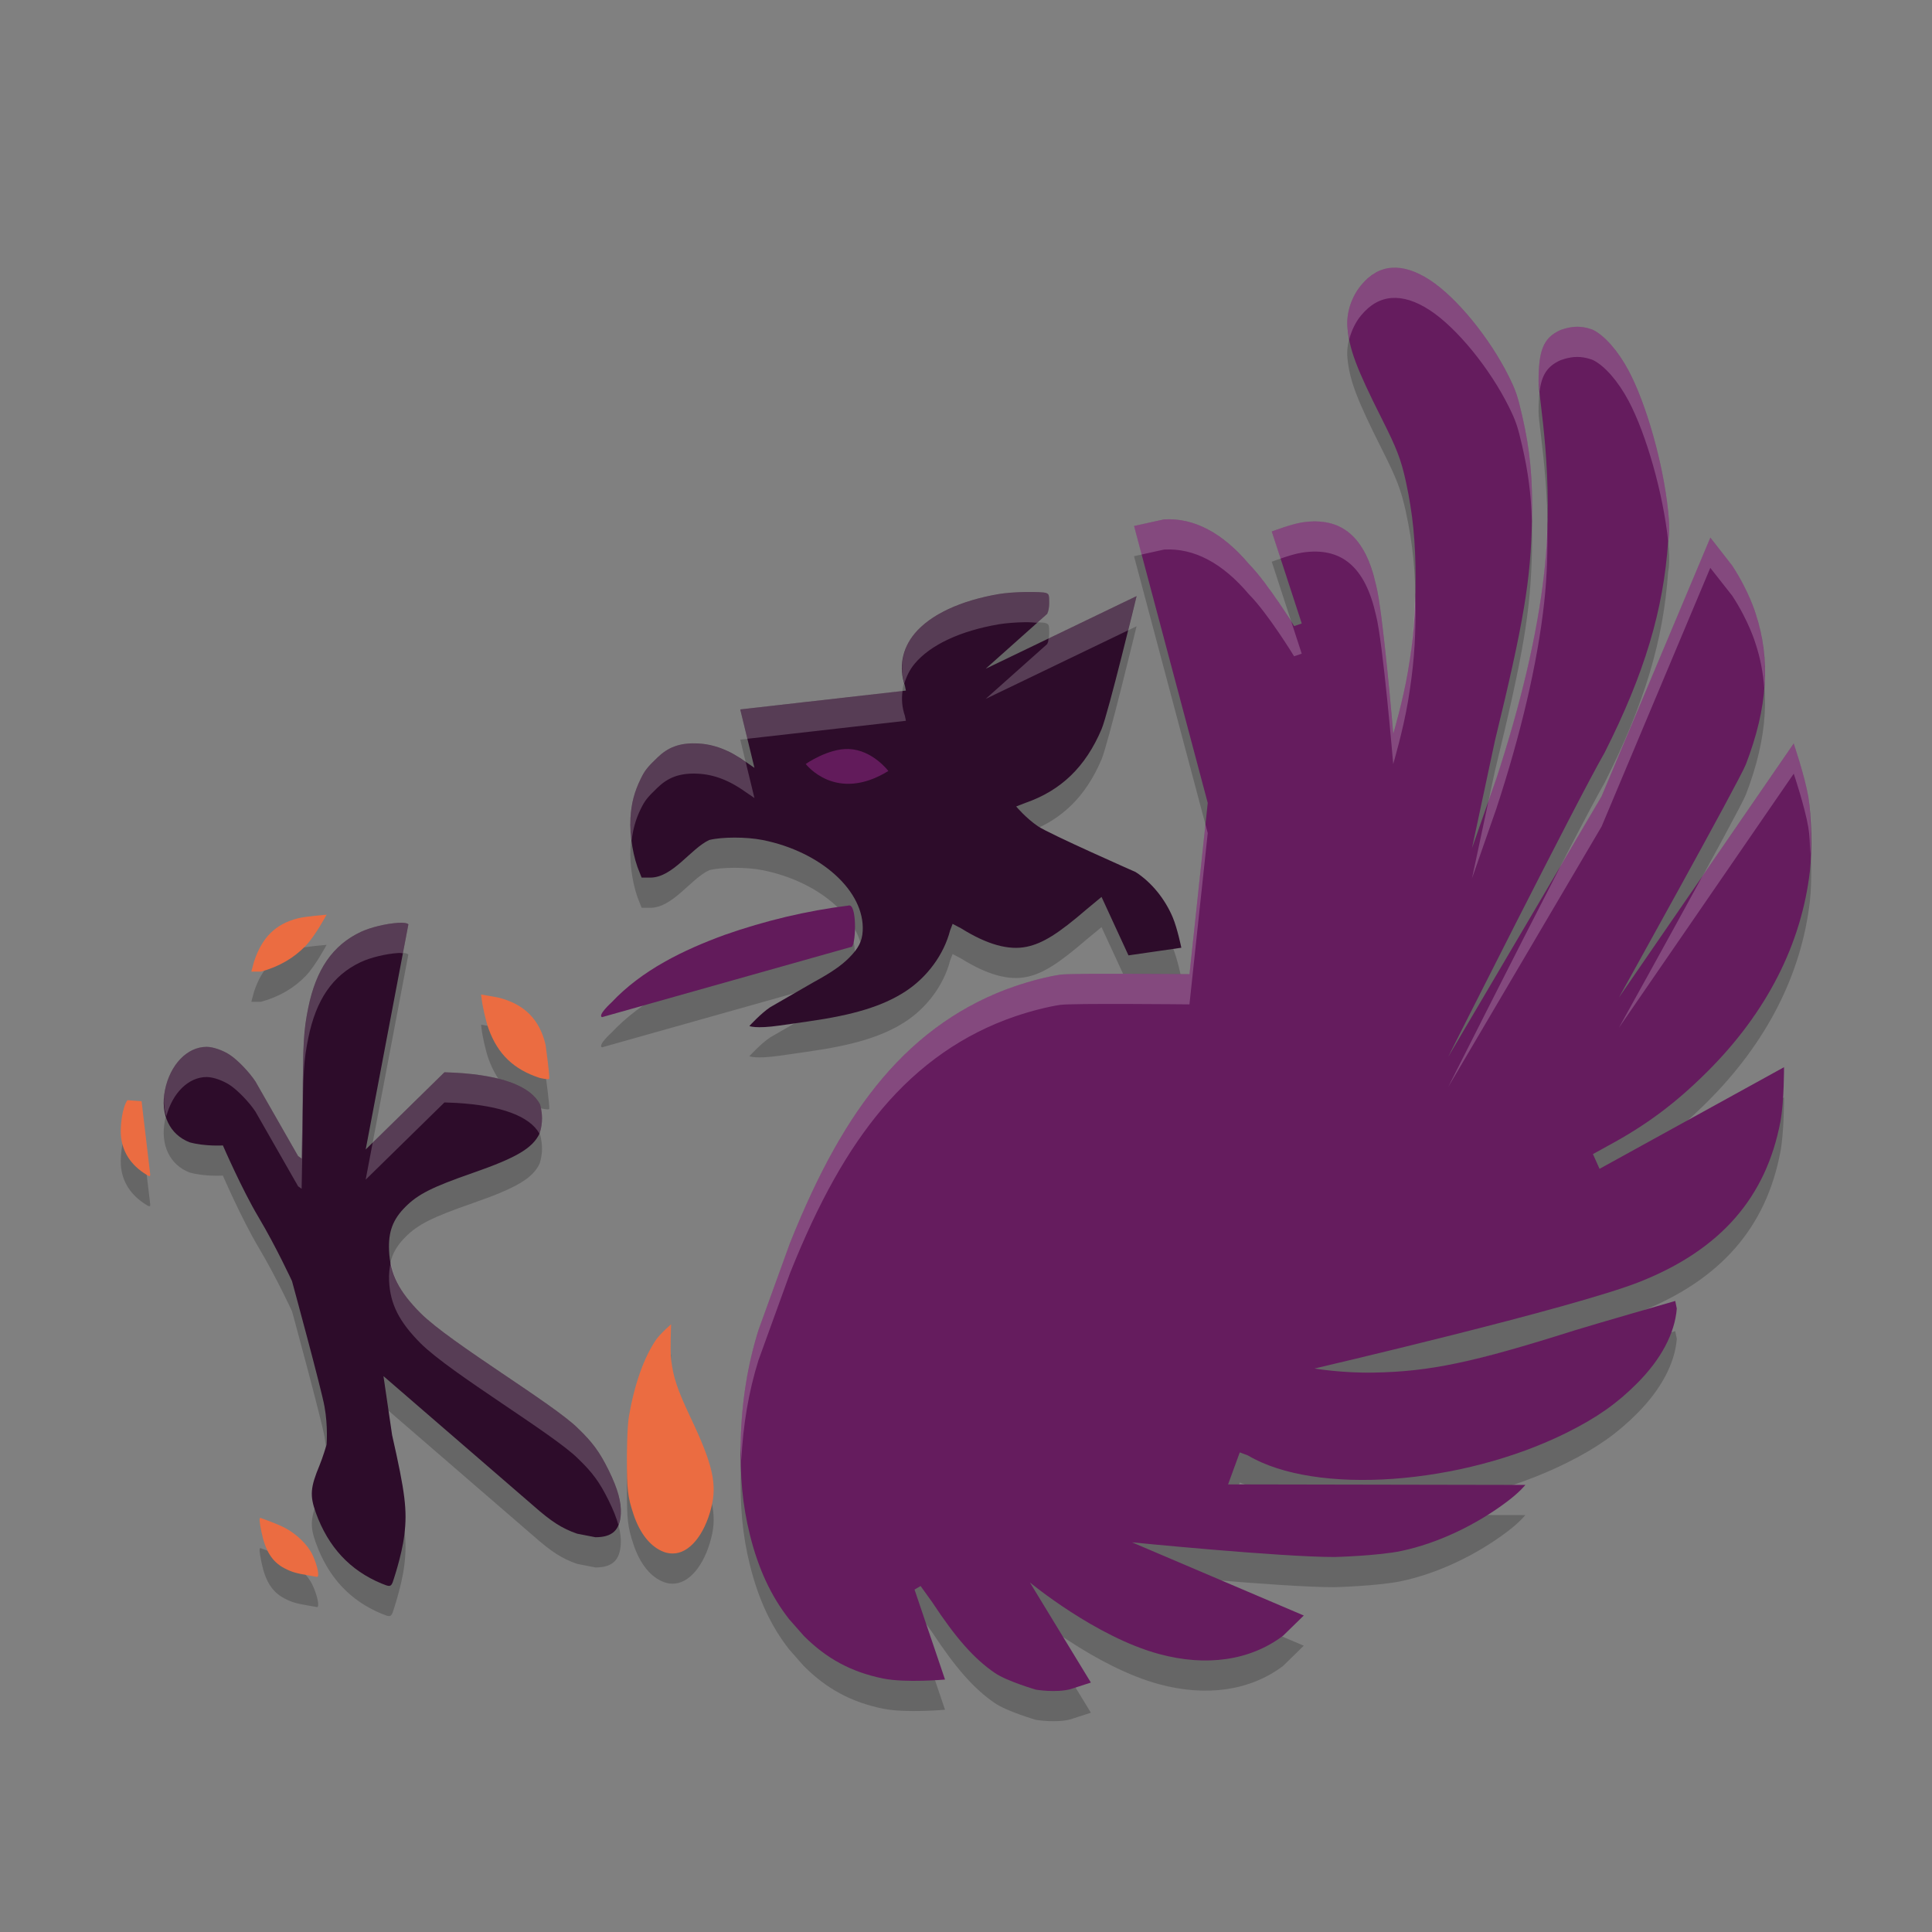 <svg xmlns="http://www.w3.org/2000/svg" width="64" height="64" version="1">
 <rect width="100%" height="100%" fill="#808080" stroke="none"/>
 <path style="opacity:0.2" d="M 46.102,9.872 C 45.724,9.899 45.389,10.087 45.092,10.444 44.757,10.848 44.588,11.393 44.637,11.876 44.71,12.59 44.92,13.18 45.781,14.89 46.254,15.831 46.409,16.206 46.572,16.96 46.802,18.024 46.895,18.957 46.893,20.191 46.891,21.329 46.822,22.158 46.641,23.238 46.482,24.187 46.152,25.309 46.152,25.309 46.152,25.309 45.808,21.226 45.58,20.375 45.226,18.782 44.441,18.109 43.139,18.306 42.774,18.361 42.129,18.608 42.129,18.608 L 43.121,21.654 42.869,21.74 C 42.869,21.74 41.997,20.312 41.371,19.687 40.494,18.647 39.547,18.149 38.561,18.206 L 37.566,18.425 40.008,27.598 39.402,33.271 C 39.402,33.271 35.516,33.231 35.125,33.287 34.728,33.345 34.15,33.489 33.611,33.674 31.925,34.252 30.45,35.275 29.217,36.738 28.081,38.088 27.118,39.806 26.17,42.176 L 25.127,45.055 C 24.769,46.198 24.57,47.411 24.537,48.725 24.509,49.895 24.597,50.857 24.84,51.838 25.125,52.989 25.55,53.881 26.137,54.633 L 26.625,55.188 C 27.381,55.945 28.202,56.388 29.25,56.602 29.999,56.755 31.305,56.637 31.305,56.637 L 30.295,53.656 30.496,53.539 30.883,54.078 C 31.667,55.269 32.271,55.951 32.955,56.418 33.362,56.696 34.318,56.973 34.318,56.973 34.318,56.973 34.985,57.083 35.463,56.955 L 36.137,56.736 34.115,53.42 C 34.115,53.42 36.298,55.23 38.408,55.795 39.952,56.209 41.401,56.015 42.502,55.188 L 43.189,54.516 37.5,52.092 C 37.5,52.092 42.419,52.58 44.217,52.578 44.217,52.578 45.66,52.538 46.422,52.377 47.61,52.127 48.881,51.528 49.922,50.744 50.346,50.425 50.529,50.189 50.529,50.189 L 40.682,50.172 41.068,49.111 41.338,49.213 C 43.58,50.545 48.406,50.201 51.908,48.455 52.913,47.954 53.575,47.482 54.232,46.822 55.018,46.034 55.482,45.173 55.547,44.348 L 55.494,44.096 C 55.494,44.096 52.682,44.906 52.162,45.07 48.766,46.145 47.357,46.434 45.512,46.469 44.458,46.489 43.545,46.334 43.545,46.334 43.545,46.334 52.125,44.336 54.336,43.455 56.997,42.395 58.504,40.667 58.979,38.152 59.103,37.498 59.098,36.352 59.098,36.352 L 52.986,39.719 52.768,39.23 53.258,38.961 C 54.534,38.274 55.502,37.551 56.555,36.502 58.523,34.541 59.674,32.279 59.955,29.854 60.03,29.202 60.006,28.01 59.904,27.412 59.783,26.704 59.42,25.629 59.42,25.629 L 53.629,34.045 C 53.629,34.045 57.63,26.853 57.836,26.318 58.559,24.438 58.659,22.842 58.154,21.318 58.154,21.318 57.94,20.585 57.383,19.737 L 56.656,18.812 53.055,27.379 47.971,36.014 C 47.971,36.014 52.264,27.474 53.154,25.932 54.469,23.327 55.104,21.223 55.26,18.929 55.26,18.929 55.338,18.679 55.26,17.937 55.095,16.352 54.535,14.377 53.945,13.272 53.602,12.631 53.16,12.119 52.768,11.927 52.768,11.927 52.531,11.825 52.246,11.825 51.951,11.825 51.674,11.942 51.674,11.942 51.125,12.2 50.967,12.605 50.967,13.644 50.968,14.202 51.502,16.822 51.152,19.973 50.928,21.995 50.378,24.32 49.568,26.789 L 48.762,29.096 49.52,25.543 C 50.48,21.609 50.708,20.205 50.748,18.222 50.775,16.848 50.683,15.9 50.428,14.788 50.275,14.121 50.214,13.946 49.99,13.491 49.36,12.214 48.261,10.862 47.363,10.276 46.9,9.974 46.48,9.844 46.102,9.872 Z M 33.965,20.611 C 33.639,20.615 33.291,20.646 33.09,20.68 31.827,20.894 30.819,21.358 30.295,21.992 29.884,22.488 29.768,23.109 29.975,23.709 L 30.01,23.877 24.521,24.5 24.992,26.436 24.723,26.252 C 24.161,25.849 23.653,25.654 23.107,25.629 22.504,25.601 22.122,25.764 21.783,26.09 21.444,26.416 21.362,26.517 21.221,26.807 21.016,27.23 20.913,27.605 20.885,28.104 20.852,28.686 20.98,29.421 21.188,29.904 L 21.256,30.072 H 21.541 C 22.286,30.072 22.872,29.119 23.494,28.826 23.927,28.72 24.725,28.72 25.262,28.826 27.2,29.211 28.651,30.526 28.578,31.84 28.558,32.19 28.434,32.42 28.123,32.732 27.864,32.992 27.526,33.222 26.945,33.539 L 25.514,34.365 C 25.206,34.569 24.824,34.988 24.824,34.988 24.824,34.988 25.019,35.088 25.834,34.971 L 26.775,34.836 C 28.244,34.627 29.226,34.343 29.992,33.844 30.72,33.37 31.268,32.614 31.473,31.822 L 31.557,31.604 31.844,31.756 C 32.708,32.294 33.42,32.487 34.016,32.361 34.549,32.248 35.06,31.927 36.002,31.115 L 36.49,30.713 37.383,32.648 39.133,32.395 C 39.133,32.395 39.006,31.762 38.848,31.385 38.591,30.778 38.148,30.23 37.617,29.887 37.617,29.887 34.782,28.636 34.385,28.371 33.993,28.108 33.662,27.715 33.662,27.715 L 33.965,27.598 C 35.148,27.187 35.958,26.407 36.49,25.156 36.709,24.641 37.65,20.746 37.65,20.746 L 32.652,23.152 34.689,21.336 34.723,21.252 C 34.723,21.252 34.756,21.134 34.756,20.982 34.756,20.701 34.745,20.683 34.654,20.645 34.58,20.614 34.291,20.608 33.965,20.611 Z M 28.107,30.998 C 26.713,31.171 25.338,31.502 24.012,31.967 22.638,32.469 21.267,33.132 20.252,34.213 20.252,34.213 19.792,34.626 19.941,34.695 L 28.225,32.361 C 28.362,32.201 28.386,30.907 28.107,30.998 Z M 10.818,31.301 C 10.818,31.301 10.139,31.354 9.875,31.42 9.126,31.607 8.675,32.054 8.41,32.867 L 8.326,33.186 H 8.646 C 9.257,33.017 9.739,32.732 10.129,32.328 10.447,31.998 10.818,31.301 10.818,31.301 Z M 13.191,31.57 C 12.789,31.595 12.27,31.719 11.945,31.873 11.015,32.315 10.471,33.117 10.213,34.383 10.062,35.123 10.035,35.528 10.027,37.496 L 9.992,39.381 9.875,39.297 8.461,36.822 C 8.255,36.51 7.876,36.119 7.619,35.947 7.399,35.8 7.068,35.678 6.846,35.678 6.203,35.678 5.635,36.267 5.465,37.109 5.301,37.918 5.619,38.59 6.289,38.844 6.805,38.982 7.383,38.943 7.383,38.943 7.383,38.943 8.012,40.394 8.562,41.316 9.144,42.291 9.674,43.437 9.674,43.438 9.674,43.438 10.642,46.99 10.75,47.596 10.87,48.26 10.818,48.859 10.818,48.859 10.818,48.859 10.691,49.288 10.582,49.549 10.281,50.273 10.259,50.544 10.465,51.115 10.876,52.251 11.597,53.023 12.637,53.455 12.9,53.564 12.943,53.571 13.006,53.422 13.006,53.422 13.307,52.555 13.393,51.855 13.496,51.031 13.42,50.444 12.988,48.539 L 12.703,46.586 17.67,50.879 C 18.266,51.406 18.621,51.634 19.117,51.805 L 19.723,51.924 C 20.281,51.924 20.534,51.69 20.564,51.148 20.584,50.766 20.468,50.326 20.16,49.701 19.858,49.089 19.617,48.769 19.15,48.32 18.329,47.499 14.925,45.491 13.932,44.498 13.223,43.786 12.923,43.197 12.889,42.428 12.861,41.795 13.019,41.391 13.428,40.98 13.848,40.558 14.31,40.326 15.666,39.854 17.099,39.355 17.634,39.041 17.871,38.557 17.871,38.557 17.955,38.334 17.955,38.051 17.955,37.78 17.889,37.58 17.889,37.58 17.577,36.985 16.635,36.625 15.109,36.535 L 14.723,36.52 12.113,39.078 13.527,31.621 C 13.527,31.621 13.497,31.551 13.191,31.57 Z M 15.936,33.943 15.951,34.062 C 15.972,34.29 16.091,34.827 16.188,35.09 16.489,35.918 17.013,36.424 17.871,36.705 17.871,36.705 18.169,36.777 18.191,36.738 18.223,36.683 18.072,35.611 18.072,35.611 17.875,34.77 17.371,34.263 16.508,34.045 Z M 4.219,37.445 C 4.042,37.71 4,38.256 4,38.473 4,39.045 4.261,39.518 4.758,39.854 4.95,39.984 4.978,39.984 4.977,39.902 L 4.689,37.479 Z M 22.23,44.869 C 22.23,44.869 21.871,45.179 21.727,45.391 21.33,45.976 21.02,46.847 20.834,47.916 20.768,48.296 20.768,49.297 20.768,49.297 20.767,50.338 20.789,50.572 20.986,51.164 21.203,51.816 21.563,52.251 21.996,52.41 21.996,52.41 22.114,52.461 22.281,52.461 22.824,52.467 23.329,51.862 23.561,50.945 23.759,50.166 23.612,49.511 22.889,47.984 22.426,47.006 22.303,46.621 22.23,46.031 22.195,45.746 22.23,44.869 22.23,44.869 Z M 8.629,51.283 C 8.584,51.283 8.586,51.379 8.662,51.754 8.787,52.366 9.008,52.733 9.42,52.949 9.673,53.081 9.834,53.122 10.213,53.186 10.352,53.21 10.498,53.236 10.498,53.236 10.597,53.249 10.518,52.852 10.346,52.494 10.188,52.163 9.81,51.804 9.42,51.604 9.136,51.459 8.629,51.283 8.629,51.283 Z"/>
 <path style="fill:#651c5e" d="M 46.102,8.871 C 45.724,8.898 45.389,9.085 45.092,9.443 44.757,9.847 44.588,10.392 44.637,10.875 44.71,11.589 44.921,12.178 45.782,13.888 46.255,14.829 46.41,15.205 46.573,15.959 46.803,17.023 46.895,17.956 46.893,19.191 46.891,20.329 46.822,21.158 46.641,22.238 46.482,23.187 46.153,24.309 46.153,24.309 46.153,24.309 45.809,20.226 45.581,19.375 45.227,17.781 44.441,17.108 43.139,17.305 42.774,17.36 42.129,17.607 42.129,17.607 L 43.122,20.654 42.87,20.74 C 42.87,20.74 41.998,19.311 41.372,18.685 40.495,17.645 39.547,17.148 38.561,17.205 L 37.567,17.424 40.008,26.598 39.403,32.271 C 39.403,32.271 35.516,32.231 35.125,32.287 34.728,32.345 34.151,32.489 33.612,32.674 31.926,33.252 30.45,34.275 29.217,35.738 28.081,37.088 27.118,38.806 26.17,41.176 L 25.127,44.055 C 24.769,45.198 24.57,46.411 24.537,47.725 24.509,48.895 24.597,49.857 24.84,50.838 25.125,51.989 25.55,52.881 26.137,53.633 L 26.625,54.188 C 27.381,54.946 28.202,55.388 29.25,55.602 29.999,55.755 31.305,55.637 31.305,55.637 L 30.295,52.657 30.496,52.539 30.883,53.078 C 31.667,54.269 32.271,54.951 32.955,55.418 33.362,55.696 34.319,55.973 34.319,55.973 34.319,55.973 34.985,56.083 35.463,55.955 L 36.137,55.737 34.116,52.42 C 34.116,52.42 36.299,54.23 38.409,54.795 39.953,55.209 41.4,55.016 42.501,54.188 L 43.19,53.516 37.5,51.092 C 37.5,51.092 42.419,51.58 44.217,51.578 44.217,51.578 45.66,51.538 46.422,51.377 47.61,51.127 48.881,50.528 49.922,49.744 50.346,49.425 50.53,49.19 50.53,49.19 L 40.682,49.172 41.069,48.112 41.338,48.213 C 43.58,49.545 48.407,49.201 51.909,47.455 52.914,46.954 53.576,46.482 54.233,45.822 55.019,45.034 55.481,44.173 55.546,43.348 L 55.495,43.096 C 55.495,43.096 52.683,43.906 52.163,44.07 48.767,45.145 47.357,45.434 45.512,45.469 44.458,45.489 43.544,45.334 43.544,45.334 43.544,45.334 52.124,43.336 54.335,42.455 56.996,41.395 58.504,39.667 58.979,37.152 59.103,36.498 59.098,35.352 59.098,35.352 L 52.987,38.719 52.768,38.231 53.257,37.961 C 54.533,37.274 55.502,36.551 56.555,35.502 58.523,33.541 59.675,31.278 59.956,28.853 60.031,28.201 60.007,27.01 59.905,26.412 59.784,25.704 59.419,24.629 59.419,24.629 L 53.628,33.045 C 53.628,33.045 57.629,25.853 57.835,25.318 58.558,23.438 58.66,21.842 58.155,20.318 58.155,20.318 57.939,19.585 57.382,18.736 L 56.657,17.81 53.055,26.379 47.971,35.014 C 47.971,35.014 52.265,26.474 53.155,24.932 54.47,22.327 55.104,20.223 55.26,17.928 55.26,17.928 55.338,17.677 55.26,16.935 55.095,15.35 54.536,13.376 53.946,12.271 53.603,11.63 53.16,11.118 52.768,10.926 52.768,10.926 52.532,10.824 52.247,10.824 51.952,10.824 51.674,10.941 51.674,10.941 51.125,11.199 50.967,11.603 50.967,12.642 50.968,13.2 51.503,15.821 51.153,18.973 50.929,20.995 50.379,23.32 49.569,25.789 L 48.762,28.096 49.52,24.543 C 50.48,20.609 50.709,19.205 50.749,17.221 50.776,15.847 50.683,14.899 50.428,13.787 50.275,13.12 50.215,12.945 49.991,12.49 49.361,11.213 48.262,9.861 47.364,9.275 46.901,8.973 46.48,8.843 46.102,8.871 Z"/>
 <path style="fill:#eb6c41" d="M 8.629,50.283 C 8.584,50.283 8.587,50.379 8.663,50.754 8.788,51.366 9.009,51.734 9.421,51.95 9.673,52.082 9.833,52.121 10.212,52.185 10.351,52.209 10.498,52.236 10.498,52.236 10.597,52.249 10.518,51.853 10.346,51.495 10.188,51.164 9.811,50.803 9.421,50.603 9.137,50.458 8.629,50.283 8.629,50.283 Z M 22.231,43.869 C 22.231,43.869 21.87,44.179 21.726,44.391 21.329,44.976 21.02,45.847 20.834,46.916 20.768,47.296 20.767,48.297 20.767,48.297 20.766,49.338 20.789,49.573 20.986,50.165 21.203,50.817 21.563,51.252 21.996,51.411 21.996,51.411 22.115,51.461 22.282,51.461 22.825,51.467 23.329,50.863 23.561,49.946 23.759,49.167 23.611,48.511 22.888,46.984 22.425,46.006 22.304,45.621 22.231,45.031 22.196,44.746 22.231,43.869 22.231,43.869 Z M 4.219,36.445 C 4.042,36.71 4,37.255 4,37.472 4,38.044 4.261,38.517 4.758,38.853 4.95,38.983 4.978,38.985 4.976,38.903 L 4.69,36.479 Z M 15.935,32.944 15.952,33.062 C 15.973,33.289 16.092,33.826 16.188,34.089 16.49,34.917 17.013,35.424 17.871,35.705 17.871,35.705 18.169,35.777 18.191,35.738 18.223,35.683 18.073,34.611 18.073,34.611 17.876,33.77 17.371,33.263 16.508,33.045 Z M 10.818,30.301 C 10.818,30.301 10.139,30.353 9.875,30.419 9.126,30.606 8.676,31.054 8.411,31.867 L 8.326,32.186 H 8.646 C 9.257,32.017 9.739,31.732 10.128,31.328 10.446,30.998 10.818,30.301 10.818,30.301 Z"/>
 <path style="fill:#2d0c2a" d="M 13.191,30.57 C 12.789,30.595 12.271,30.719 11.946,30.873 11.016,31.315 10.47,32.116 10.212,33.382 10.061,34.122 10.035,34.528 10.027,36.496 L 9.993,38.381 9.875,38.297 8.461,35.823 C 8.255,35.511 7.877,35.119 7.619,34.947 7.399,34.8 7.068,34.678 6.845,34.678 6.202,34.678 5.635,35.267 5.465,36.109 5.301,36.918 5.62,37.589 6.289,37.843 6.806,37.981 7.384,37.944 7.384,37.944 7.384,37.944 8.012,39.395 8.562,40.317 9.143,41.292 9.673,42.438 9.673,42.438 9.673,42.438 10.642,45.99 10.75,46.596 10.87,47.26 10.818,47.859 10.818,47.859 10.818,47.859 10.691,48.288 10.582,48.549 10.281,49.273 10.258,49.544 10.464,50.115 10.875,51.251 11.596,52.023 12.636,52.455 12.899,52.564 12.943,52.57 13.006,52.421 13.006,52.421 13.307,51.555 13.393,50.855 13.496,50.031 13.421,49.444 12.989,47.539 L 12.703,45.586 17.669,49.879 C 18.265,50.406 18.621,50.634 19.117,50.805 L 19.723,50.923 C 20.281,50.923 20.535,50.69 20.565,50.148 20.585,49.766 20.469,49.326 20.161,48.701 19.859,48.089 19.618,47.769 19.151,47.32 18.33,46.499 14.925,44.492 13.932,43.499 13.223,42.787 12.922,42.197 12.888,41.428 12.86,40.795 13.018,40.392 13.427,39.981 13.847,39.559 14.31,39.325 15.666,38.853 17.099,38.354 17.634,38.041 17.871,37.557 17.871,37.557 17.955,37.334 17.955,37.051 17.955,36.78 17.888,36.58 17.888,36.58 17.576,35.985 16.636,35.626 15.11,35.536 L 14.723,35.52 12.114,38.078 13.528,30.621 C 13.528,30.621 13.497,30.551 13.191,30.57 Z M 33.965,19.611 C 33.639,19.615 33.29,19.645 33.089,19.679 31.826,19.893 30.819,20.358 30.295,20.992 29.884,21.488 29.768,22.109 29.975,22.709 L 30.009,22.877 24.521,23.5 24.992,25.436 24.723,25.251 C 24.161,24.848 23.653,24.653 23.107,24.628 22.504,24.6 22.122,24.764 21.783,25.09 21.444,25.416 21.362,25.516 21.221,25.806 21.016,26.229 20.913,26.604 20.885,27.103 20.852,27.685 20.98,28.421 21.188,28.904 L 21.255,29.072 H 21.541 C 22.286,29.072 22.872,28.119 23.494,27.826 23.927,27.72 24.724,27.72 25.261,27.826 27.199,28.211 28.651,29.526 28.578,30.84 28.558,31.19 28.434,31.42 28.123,31.732 27.864,31.992 27.526,32.223 26.945,32.54 L 25.514,33.365 C 25.206,33.569 24.824,33.988 24.824,33.988 24.824,33.988 25.019,34.088 25.834,33.971 L 26.776,33.836 C 28.245,33.627 29.226,33.342 29.992,32.843 30.72,32.369 31.268,31.615 31.473,30.823 L 31.557,30.604 31.844,30.756 C 32.708,31.294 33.419,31.488 34.015,31.362 34.548,31.249 35.06,30.928 36.002,30.116 L 36.49,29.712 37.382,31.648 39.133,31.395 C 39.133,31.395 39.005,30.762 38.847,30.385 38.59,29.778 38.149,29.23 37.618,28.887 37.618,28.887 34.782,27.637 34.385,27.372 33.993,27.109 33.662,26.715 33.662,26.715 L 33.965,26.598 C 35.148,26.187 35.958,25.408 36.49,24.157 36.709,23.642 37.651,19.746 37.651,19.746 L 32.652,22.153 34.689,20.335 34.722,20.251 C 34.722,20.251 34.756,20.134 34.756,19.982 34.756,19.701 34.746,19.683 34.655,19.645 34.581,19.614 34.291,19.608 33.965,19.611 Z"/>
 <path style="fill:#621b5b" d="M 26.691,25.307 C 26.691,25.307 27.44,24.785 28.118,24.812 28.907,24.844 29.428,25.54 29.428,25.54 27.681,26.617 26.691,25.307 26.691,25.307 Z M 28.107,29.998 C 26.713,30.171 25.337,30.502 24.011,30.967 22.637,31.469 21.266,32.132 20.251,33.213 20.251,33.213 19.792,33.626 19.941,33.695 L 28.224,31.361 C 28.361,31.201 28.386,29.907 28.107,29.998 Z"/>
 <path style="fill:#ffffff;opacity:0.2" d="M 46.102 8.871 C 45.724 8.899 45.389 9.086 45.092 9.443 C 44.757 9.847 44.588 10.392 44.637 10.875 C 44.649 10.996 44.674 11.116 44.697 11.236 C 44.771 10.951 44.9 10.674 45.092 10.443 C 45.389 10.086 45.724 9.899 46.102 9.871 C 46.48 9.844 46.9 9.973 47.363 10.275 C 48.261 10.861 49.36 12.213 49.99 13.49 C 50.214 13.945 50.275 14.12 50.428 14.787 C 50.619 15.62 50.719 16.362 50.746 17.26 C 50.746 17.246 50.748 17.234 50.748 17.221 C 50.775 15.847 50.683 14.899 50.428 13.787 C 50.275 13.12 50.214 12.945 49.99 12.49 C 49.36 11.213 48.261 9.862 47.363 9.275 C 46.9 8.973 46.48 8.844 46.102 8.871 z M 52.246 10.824 C 51.951 10.824 51.674 10.941 51.674 10.941 C 51.125 11.199 50.967 11.604 50.967 12.643 C 50.967 12.685 50.994 12.908 51 12.973 C 51.07 12.41 51.263 12.135 51.674 11.941 C 51.674 11.941 51.951 11.824 52.246 11.824 C 52.531 11.824 52.768 11.926 52.768 11.926 C 53.16 12.118 53.602 12.63 53.945 13.271 C 54.535 14.376 55.093 16.343 55.26 17.928 C 55.26 17.928 55.338 17.678 55.26 16.936 C 55.095 15.351 54.535 13.376 53.945 12.271 C 53.602 11.63 53.16 11.118 52.768 10.926 C 52.768 10.926 52.531 10.824 52.246 10.824 z M 38.561 17.205 L 37.566 17.424 L 37.818 18.369 L 38.561 18.205 C 39.547 18.148 40.494 18.646 41.371 19.686 C 41.997 20.312 42.869 21.74 42.869 21.74 L 43.121 21.654 L 42.777 20.598 C 42.643 20.381 41.941 19.255 41.371 18.686 C 40.494 17.646 39.547 17.148 38.561 17.205 z M 43.604 17.271 C 43.457 17.269 43.301 17.28 43.139 17.305 C 42.774 17.36 42.129 17.607 42.129 17.607 L 42.42 18.504 C 42.641 18.427 42.918 18.338 43.139 18.305 C 44.441 18.108 45.226 18.781 45.58 20.375 C 45.808 21.226 46.152 25.309 46.152 25.309 C 46.152 25.309 46.482 24.187 46.641 23.238 C 46.822 22.158 46.891 21.329 46.893 20.191 C 46.893 20.019 46.877 19.884 46.873 19.723 C 46.851 20.591 46.791 21.344 46.641 22.238 C 46.482 23.187 46.152 24.309 46.152 24.309 C 46.152 24.309 45.808 20.226 45.58 19.375 C 45.27 17.98 44.631 17.29 43.604 17.271 z M 51.256 17.375 C 51.241 17.889 51.214 18.418 51.152 18.973 C 50.928 20.995 50.378 23.32 49.568 25.789 L 49.309 26.531 L 48.762 29.096 L 49.568 26.789 C 50.378 24.32 50.928 21.995 51.152 19.973 C 51.256 19.036 51.271 18.177 51.256 17.375 z M 56.656 17.811 L 53.055 26.379 L 51.709 28.664 C 50.134 31.715 47.971 36.014 47.971 36.014 L 53.055 27.379 L 56.656 18.811 L 57.383 19.736 C 57.94 20.585 58.154 21.318 58.154 21.318 C 58.313 21.797 58.405 22.285 58.443 22.785 C 58.511 21.924 58.417 21.111 58.154 20.318 C 58.154 20.318 57.94 19.585 57.383 18.736 L 56.656 17.811 z M 33.965 19.611 C 33.639 19.615 33.291 19.646 33.09 19.68 C 31.827 19.894 30.819 20.358 30.295 20.992 C 29.9 21.468 29.785 22.059 29.959 22.637 C 30.027 22.409 30.131 22.19 30.295 21.992 C 30.819 21.358 31.827 20.894 33.09 20.68 C 33.291 20.646 33.639 20.615 33.965 20.611 C 34.151 20.61 34.23 20.624 34.359 20.631 L 34.689 20.336 L 34.723 20.252 C 34.723 20.252 34.756 20.134 34.756 19.982 C 34.756 19.701 34.745 19.683 34.654 19.645 C 34.58 19.614 34.291 19.608 33.965 19.611 z M 37.65 19.746 L 34.734 21.15 C 34.728 21.179 34.723 21.252 34.723 21.252 L 34.689 21.336 L 32.652 23.152 L 37.369 20.881 C 37.482 20.424 37.65 19.746 37.65 19.746 z M 29.898 22.889 L 24.521 23.5 L 24.758 24.473 L 30.01 23.877 L 29.975 23.709 C 29.88 23.435 29.861 23.157 29.898 22.889 z M 23.107 24.629 C 22.504 24.601 22.122 24.764 21.783 25.09 C 21.444 25.416 21.362 25.517 21.221 25.807 C 21.016 26.23 20.913 26.605 20.885 27.104 C 20.872 27.336 20.889 27.594 20.922 27.85 C 20.968 27.477 21.054 27.15 21.221 26.807 C 21.362 26.517 21.444 26.416 21.783 26.09 C 22.122 25.764 22.504 25.601 23.107 25.629 C 23.653 25.654 24.161 25.849 24.723 26.252 L 24.992 26.436 L 24.701 25.238 C 24.148 24.846 23.646 24.654 23.107 24.629 z M 59.42 24.629 L 56.396 29.023 C 55.171 31.268 53.629 34.045 53.629 34.045 L 59.42 25.629 C 59.42 25.629 59.783 26.704 59.904 27.412 C 59.943 27.636 59.957 27.98 59.973 28.311 C 59.998 27.659 59.984 26.879 59.904 26.412 C 59.783 25.704 59.42 24.629 59.42 24.629 z M 39.932 27.311 L 39.402 32.271 C 39.402 32.271 35.516 32.231 35.125 32.287 C 34.728 32.345 34.15 32.489 33.611 32.674 C 31.925 33.252 30.45 34.275 29.217 35.738 C 28.081 37.088 27.118 38.806 26.17 41.176 L 25.127 44.055 C 24.769 45.198 24.57 46.411 24.537 47.725 C 24.531 47.96 24.553 48.159 24.557 48.379 C 24.614 47.199 24.801 46.096 25.127 45.055 L 26.17 42.176 C 27.118 39.806 28.081 38.088 29.217 36.738 C 30.45 35.275 31.925 34.252 33.611 33.674 C 34.15 33.489 34.728 33.345 35.125 33.287 C 35.516 33.231 39.402 33.271 39.402 33.271 L 40.008 27.598 L 39.932 27.311 z M 13.191 30.57 C 12.789 30.595 12.27 30.719 11.945 30.873 C 11.015 31.315 10.471 32.117 10.213 33.383 C 10.062 34.123 10.035 34.528 10.027 36.496 L 9.992 38.381 L 9.875 38.297 L 8.461 35.822 C 8.255 35.51 7.876 35.119 7.619 34.947 C 7.399 34.8 7.068 34.678 6.846 34.678 C 6.203 34.678 5.635 35.267 5.465 36.109 C 5.4 36.431 5.431 36.718 5.51 36.979 C 5.712 36.212 6.239 35.678 6.846 35.678 C 7.068 35.678 7.399 35.8 7.619 35.947 C 7.876 36.119 8.255 36.51 8.461 36.822 L 9.875 39.297 L 9.992 39.381 L 10.027 37.496 C 10.035 35.528 10.062 35.123 10.213 34.383 C 10.471 33.117 11.015 32.315 11.945 31.873 C 12.27 31.719 12.789 31.595 13.191 31.57 C 13.275 31.565 13.298 31.575 13.346 31.58 L 13.527 30.621 C 13.527 30.621 13.497 30.551 13.191 30.57 z M 14.723 35.52 L 12.346 37.85 L 12.113 39.078 L 14.723 36.52 L 15.109 36.535 C 16.613 36.624 17.545 36.976 17.871 37.555 C 17.872 37.552 17.955 37.332 17.955 37.051 C 17.955 36.78 17.889 36.58 17.889 36.58 C 17.577 35.985 16.635 35.625 15.109 35.535 L 14.723 35.52 z M 12.943 41.824 C 12.901 42.005 12.879 42.198 12.889 42.428 C 12.923 43.197 13.223 43.786 13.932 44.498 C 14.925 45.491 18.329 47.499 19.15 48.32 C 19.617 48.769 19.858 49.089 20.16 49.701 C 20.315 50.015 20.421 50.281 20.486 50.518 C 20.529 50.415 20.556 50.295 20.564 50.148 C 20.584 49.766 20.468 49.326 20.16 48.701 C 19.858 48.089 19.617 47.769 19.15 47.32 C 18.329 46.499 14.925 44.491 13.932 43.498 C 13.351 42.915 13.054 42.409 12.943 41.824 z"/>
</svg>
